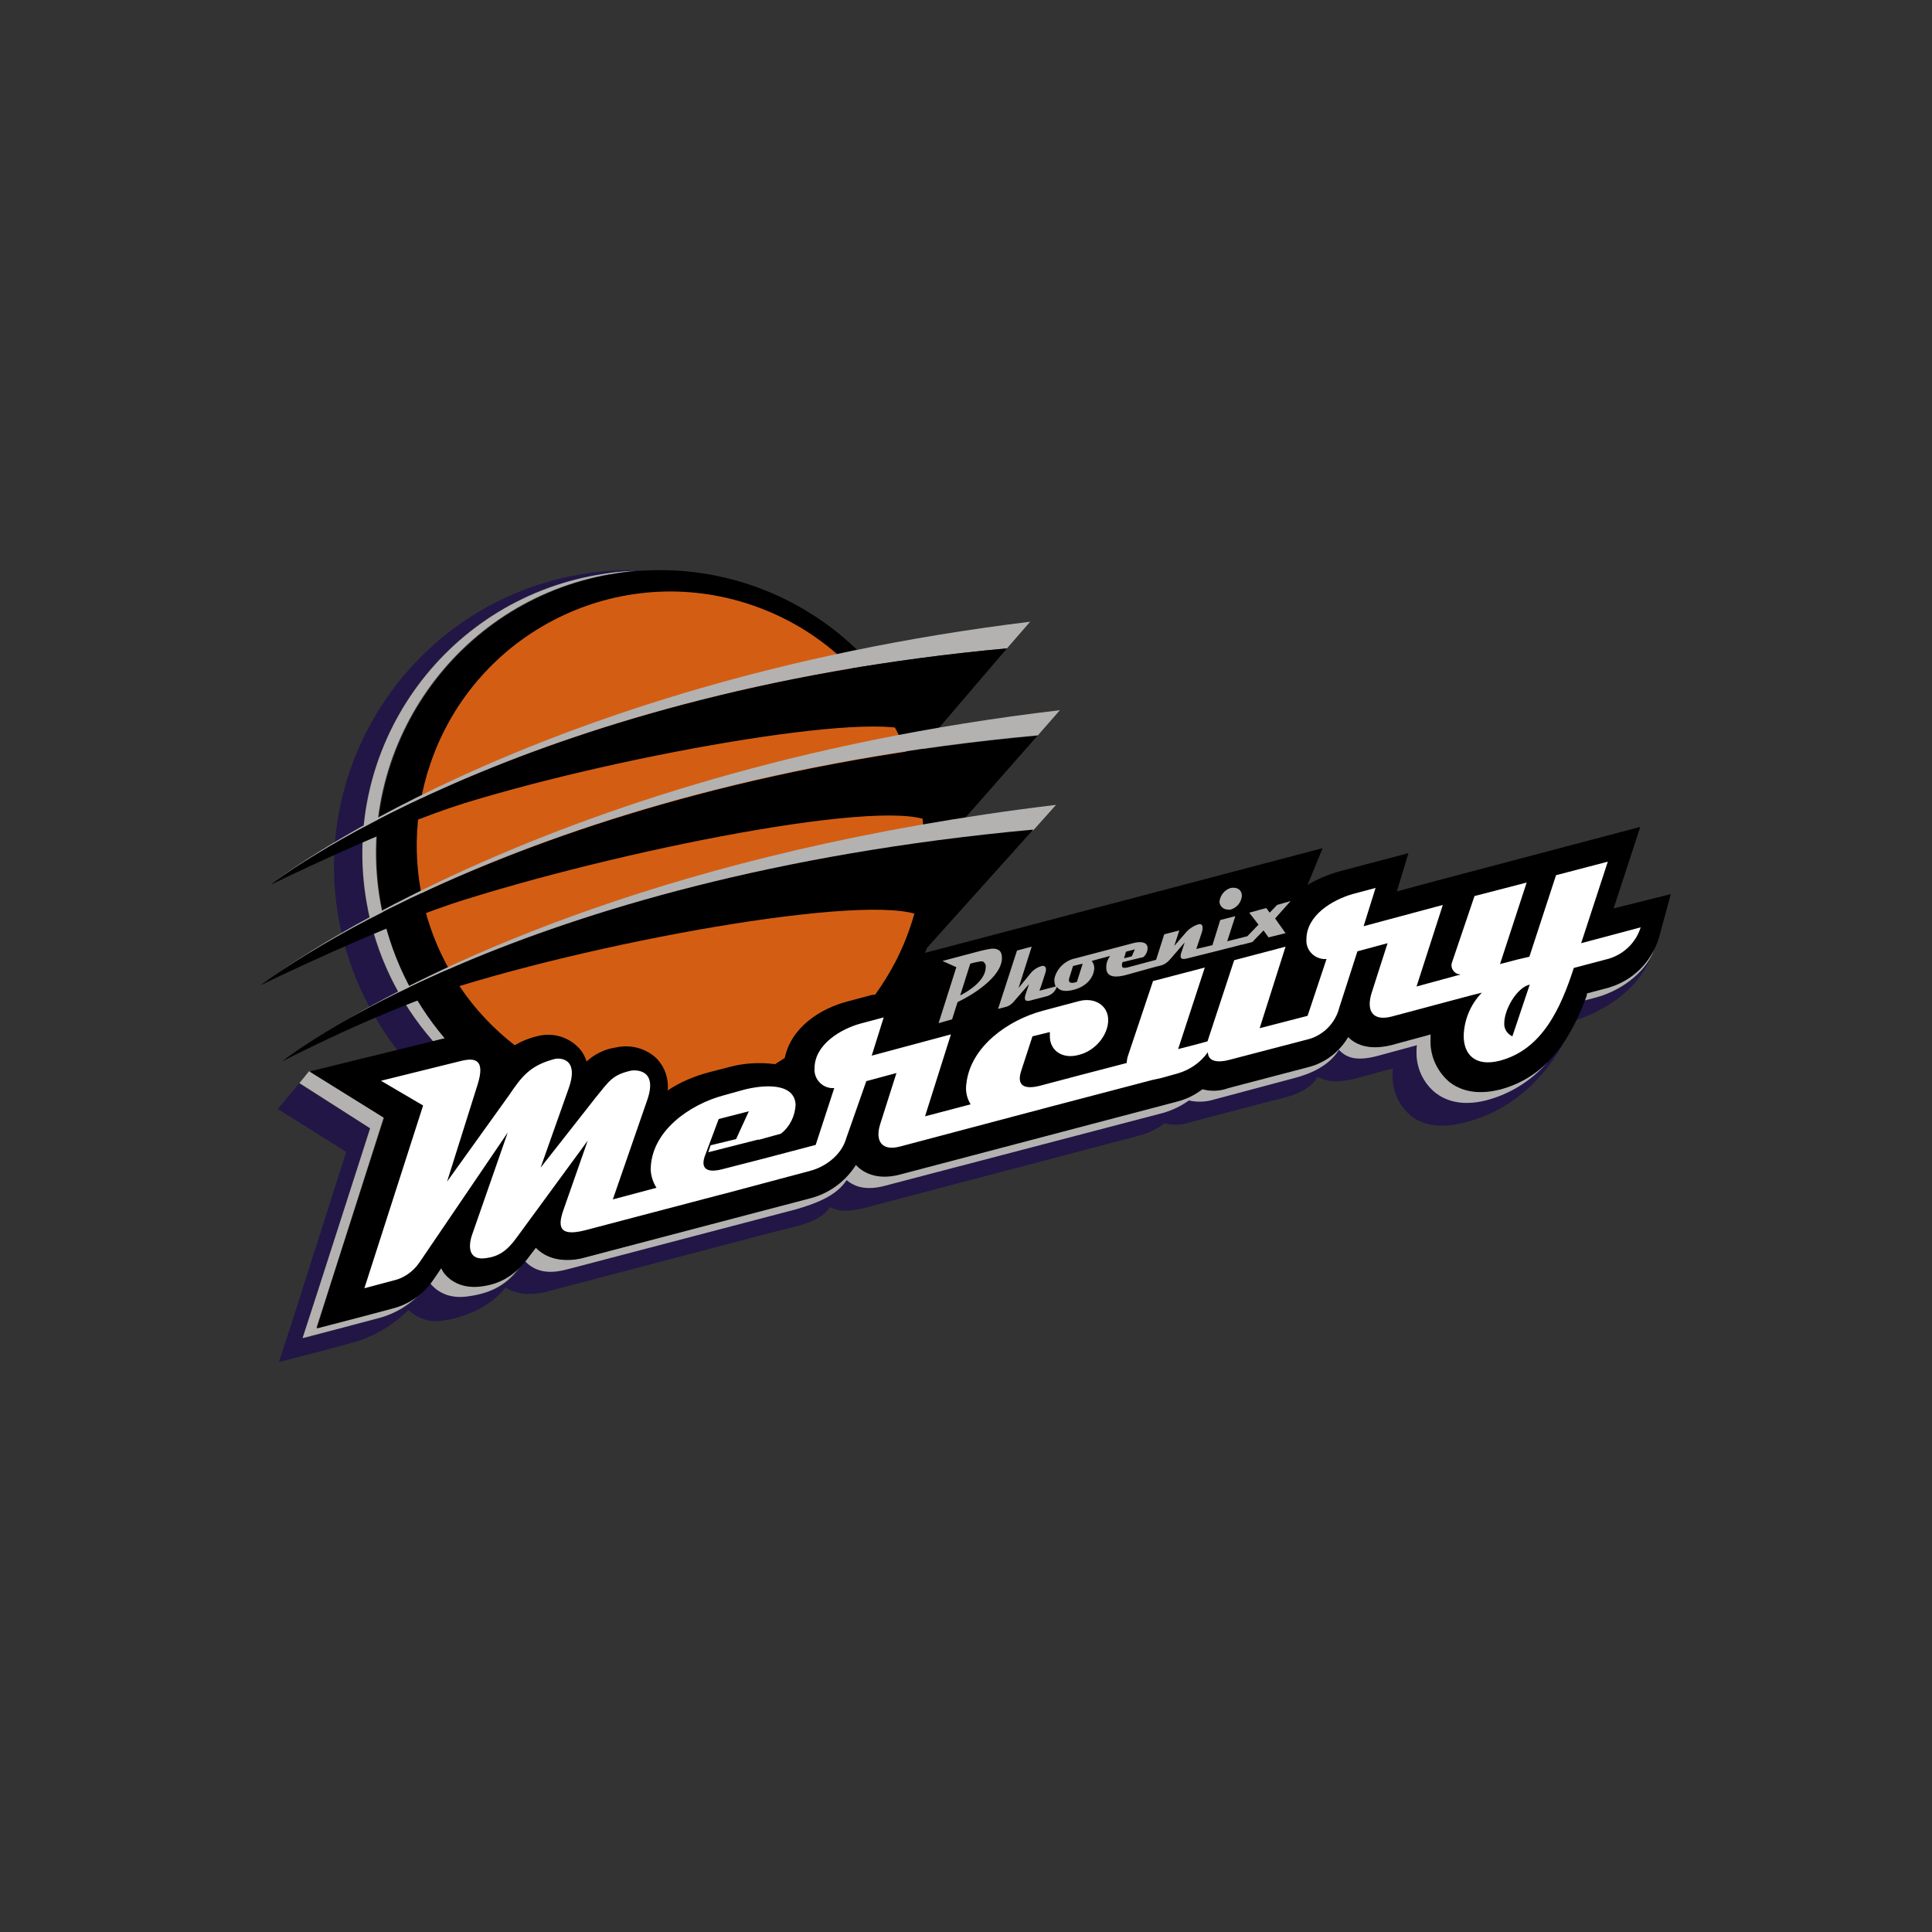 <?xml version="1.0" encoding="utf-8"?>
<!-- Generator: Adobe Illustrator 19.0.0, SVG Export Plug-In . SVG Version: 6.00 Build 0)  -->
<svg version="1.1" id="Layer_1" xmlns="http://www.w3.org/2000/svg" xmlns:xlink="http://www.w3.org/1999/xlink" x="0px" y="0px"
	 viewBox="0 0 500 500" style="enable-background:new 0 0 500 500;" xml:space="preserve">
<rect x="0" y="0" width="500" height="500" fill="#333333" stroke="none"/>
<style type="text/css">
	.st0{fill:#211646;}
	.st1{fill:#B3B2B1;}
	.st2{fill:#FFFFFF;}
	.st3{fill:#D35E13;}
</style>
<g id="XMLID_1_">
	<path id="XMLID_5_" class="st0" d="M113.5,271c-9.8-10.3-16.3-23.3-18.7-37.4c-7-39.9,19.7-77.9,59.5-84.8l0.1,0
		c4.2-0.8,8.5-1.1,12.8-1.1c-5.8-0.4-11.6,0-17.3,1c-41.7,7.3-69.6,47.1-62.3,88.8c2.3,13,7.9,25.2,16.2,35.5
		c4.5-0.8,7.8-1.5,7.8-1.5C112.3,271.2,112.9,271.1,113.5,271z M412.8,258.3l-2.8,0.7l-3.8,0.6c-1.8,5.2-5.5,8.8-5.7,15.2
		c-4.3,4.7-9.8,8.1-15.9,9.8c-6.4,1.6-10.6-0.1-12.9-1.9c-3.3-2.7-5.1-6.8-4.9-11v-1.4l-10.3,2.8c-6.3,1.7-8.4,0.1-9.9-1.6
		c-2.6,4.4-7.8,6.3-11.5,7.2l-20.6,5.5c-2.2,0.7-4.5,0.8-6.7,0.3c-2,1.4-4.2,2.5-6.6,3.2l-71.8,18.8c-4.9,1.4-8,0.4-10.2-1.5
		c-2.5,4.3-7.9,6.3-13.2,7.6l-58.3,15.4c-2,0.6-7.7,2.4-11.7-1.9l-1.5,2.1c-3.5,4.9-8.1,6.5-13.1,7.2c-3.6,0.8-7.4-0.5-9.8-3.3
		c-0.3-0.4-1.4,1.3-1.4,1.3c-3.1,3.8-7.4,6.5-12.2,7.8l-7.5,1.9l-11.9,3.3l3.8-11.8L95.7,292l-18.3-11.6l-5.5,6.6l17.7,11.1
		L76,340.8l-3.8,11.7l11.9-3.1l7.5-2c5.3-1.6,10.2-4.5,14.1-8.4c2.5,2.4,5.9,3.4,9.3,2.7c5.1-0.7,12.2-3.6,15.8-8.5
		c3.9,2.5,8.8,1.6,10.6,1.1l58.2-15.3c5.2-1.4,12.6-2.4,15.1-6.5v-0.1c3.5,1.4,4.7,1,8.3,0.4l71.8-18.9c2.4-0.6,4.6-1.7,6.6-3.2
		c2.2,0.6,4.6,0.5,6.7-0.3l20.6-5.4c3.8-1,9.7-1.9,12.3-6.3c2.3,1,3.9,1.7,9.1,0.6l10.4-2.8c0,0-0.1,0.9-0.1,1.4
		c-0.2,4.3,1.6,8.3,4.9,11c2.4,1.8,6.4,3.3,12.9,1.8c12.3-2.7,22.3-11.6,28-23.8l0.5-0.9l1.2-2c6.8-2.3,16.8-7.6,20.2-18.5
		C426.6,250.5,420.8,256.2,412.8,258.3z"/>
	<path id="XMLID_8_" class="st1" d="M428.1,245.5L428.1,245.5L428.1,245.5z M77.4,280.4L77.4,280.4l2.6-3.1L77.4,280.4z"/>
	<path id="XMLID_9_" class="st1" d="M375.1,279.9c-3.3-2.7-5.1-6.8-4.9-11c0-0.5,0-0.9,0.1-1.4l-10.4,2.8c-6.2,1.6-9.5-0.4-11-2.1
		c-2.3,3.9-6.1,6.6-10.4,7.8l-20.6,5.4c-2.2,0.8-4.5,0.9-6.7,0.3c-2,1.5-4.2,2.6-6.6,3.2l-71.8,18.9c-6.3,1.6-9.8-0.9-11.4-2.5
		c-2.7,4.4-7.1,7.5-12.1,8.7L151,325.5c-2,0.5-8.4,1.6-12.4-2.7l-1.6,2.1c-0.4,0.5-0.7,1-1.1,1.5c4,4.3,9.6,2.4,11.7,1.9l58.3-15.3
		c5.2-1.5,10.6-3.5,13.2-7.6c2.1,1.8,5.2,2.8,10.2,1.4l71.8-18.8c2.4-0.7,4.6-1.8,6.6-3.2c2.2,0.5,4.5,0.4,6.7-0.3L335,279
		c3.8-1,8.9-3,11.5-7.3c1.6,1.6,3.8,3.2,9.9,1.6l10.3-2.8c-0.1,0.5-0.1,0.9-0.1,1.4c-0.2,4.3,1.7,8.4,5,11c2.4,1.8,6.4,3.5,12.9,1.9
		c6.2-1.6,11.7-5,15.9-9.8v-0.1c-3.4,3.4-7.7,5.9-12.3,7C381.7,283.4,377.5,281.7,375.1,279.9z"/>
	<path id="XMLID_10_" class="st1" d="M416.3,255.5l-5.6,1.4l-0.1,0.7l-0.5,1.3l2.7-0.7c8-2.1,13.9-7.8,15.4-12.8
		C425.8,250.4,421.5,254,416.3,255.5z"/>
	<path id="XMLID_11_" class="st1" d="M124.7,332.6c-5.5,0.9-8.4-1.6-9.7-3.3c-0.4-0.4-0.7-0.9-0.9-1.4l-1.9,2.8
		c-0.2,0.5-0.6,1-1,1.4l0.2,0.1c1.3,1.6,4.3,4.1,9.7,3.3c5.1-0.7,9.5-2.4,13.1-7.2l1-1.4C132.6,330.1,128.8,332.2,124.7,332.6z"/>
	<path id="XMLID_12_" class="st1" d="M93.8,340.5l-11.9,3.1l3.8-11.8l13.6-42.6l-19.3-12l-2.5,3.1L95.8,292l-13.7,42.6l-3.8,11.7
		l11.9-3.1l7.5-2c4.8-1.2,9-3.9,12.2-7.7l0.1-0.1c-2.4,2.5-5.4,4.2-8.7,5L93.8,340.5z"/>
	<path id="XMLID_13_" class="st1" d="M98.4,233.4c-7-39.8,19.6-77.8,59.4-84.8l0.2,0c2.2-0.4,4.3-0.7,6.5-0.9
		c-3.4,0.1-6.7,0.5-10,1.1c-39.9,7-66.6,44.9-59.6,84.8c2.3,13.3,8.3,25.7,17.2,35.9c1-0.2,2-0.5,3-0.8
		C106.5,258.6,100.7,246.4,98.4,233.4z"/>
	<path id="XMLID_14_" d="M417.6,235.1l6.9-21.1L370,228.4l-8.5,2.3l3-9.9l-11.8,3.1l-6,1.6c-2.9,0.8-5.8,2-8.3,3.5l3.9-9.5
		l-102.9,27.1c4.7-12.3,5.9-25.6,3.6-38.6c-7.1-39.9-45.2-66.4-85.1-59.3c-39.9,7.1-66.4,45.2-59.3,85.1c2.3,12.9,8,24.9,16.5,34.9
		c-2,0.5-35,8.6-35,8.6l19.3,12L85.7,332L82,343.8l11.9-3.1l7.5-2c4.5-1.1,8.3-3.8,10.9-7.7l1.9-2.8c0.2,0.5,0.5,1,0.8,1.4
		c1.3,1.6,4.3,4.1,9.8,3.3c5.1-0.7,8.8-3.1,12.3-7.9l1.6-2.1c4,4.3,10.4,3.2,12.4,2.6l58.3-15.3c5-1.2,9.4-4.4,12.1-8.7
		c1.6,1.7,5.1,4.1,11.3,2.5l71.8-18.9c2.4-0.6,4.6-1.7,6.6-3.2c2.2,0.6,4.6,0.5,6.7-0.3l20.6-5.4c4.4-1.1,8.1-3.9,10.4-7.8
		c1.6,1.6,4.9,3.6,11.1,2.1l10.3-2.8v1.4c-0.2,4.2,1.7,8.3,4.9,11c2.4,1.8,6.4,3.5,12.9,1.9c12.5-3.3,18.5-13.4,22.5-24.2l0.1-0.7
		l5.6-1.5c6.2-1.8,11.1-6.6,13-12.8l3.1-11.4L417.6,235.1z"/>
	<path id="XMLID_25_" class="st1" d="M334,233.2l-3.5,1l-1.9,2l-0.9-1.2l-4.4,1.2l2.4,3.1l-2.9,3l-5.2,1.3l2.1-6.5l-3.9,1l-1.9,6.1
		l-0.1,0.4l-4.2,1l1.5-4.5c0.4-1.6-0.1-2.1-0.9-1.9c-1.1,0.3-2.2,1-3,1.8l-3.3,3.8l1.3-4l-3.9,1l-2.1,6.6l-7.5,2
		c-0.7,0.1-1.6,0.3-1.3-1l0.1-0.4l5.4-1.3c0.7-0.6,1.1-1.5,1.1-2.4c-0.1-1.8-2.4-1.6-3.8-1.2l-14.8,3.9c-2.7,0.5-4.9,2.6-5.5,5.2
		c-0.1,0.7,0,1.4,0.3,2.1l-4.2,1.1c0.4-1,1.5-4.5,1.5-4.5c0.7-2.1-0.7-2-0.9-1.9c-1.1,0.3-2.2,1-2.9,1.9l-3.1,3.8L267,245l-3.8,1
		l-4.9,15.1l2.3-0.6c0.6-0.2,1.1-0.6,1.6-1.1l4.1-4.7l-0.9,2.7c-0.4,1.3-0.1,1.8,1,1.6l4.6-1.2c1.2-0.4,2.1-1.2,2.5-2.4
		c0.7,1,2.1,1.4,4.6,0.7c2.8-0.8,4.9-2.8,5.1-5.5c0-0.7-0.2-1.4-0.7-1.9c0,0,4.7-1.3,4.8-1.3c-0.6,0.8-1,1.8-1,2.9
		c-0.1,3,3,2.6,5.2,2l7.2-2l2-0.5c0.8-0.3,1.5-0.8,2.1-1.5l3.8-4.4l-0.9,2.7c-0.4,1.3-0.1,1.8,1.3,1.5l8-2l0.4-0.1l5.5-1.4
		c0.1-0.1,0.4-0.1,0.5-0.1l2.7-0.7l2.9-3l1.3,1.8l4.4-1.1l-2.7-3.8L334,233.2z M291.4,246.3l2.3-0.6l-0.8,1.8l-2,0.5L291.4,246.3z
		 M278.7,254.1c0,0-2.5,1-2-0.9l1-3.2l2.5-0.6L278.7,254.1z M334,233.2l-3.5,1l-1.9,2l-0.9-1.2l-4.4,1.2l2.4,3.1l-2.9,3l-5.2,1.3
		l2.1-6.5l-3.9,1l-1.9,6.1l-0.1,0.4l-4.2,1l1.5-4.5c0.4-1.6-0.1-2.1-0.9-1.9c-1.1,0.3-2.2,1-3,1.8l-3.3,3.8l1.3-4l-3.9,1l-2.1,6.6
		l-7.5,2c-0.7,0.1-1.6,0.3-1.3-1l0.1-0.4l5.4-1.3c0.7-0.6,1.1-1.5,1.1-2.4c-0.1-1.8-2.4-1.6-3.8-1.2l-14.8,3.9
		c-2.7,0.5-4.9,2.6-5.5,5.2c-0.1,0.7,0,1.4,0.3,2.1l-4.2,1.1c0.4-1,1.5-4.5,1.5-4.5c0.7-2.1-0.7-2-0.9-1.9c-1.1,0.3-2.2,1-2.9,1.9
		l-3.1,3.8L267,245l-3.8,1l-4.9,15.1l2.3-0.6c0.6-0.2,1.1-0.6,1.6-1.1l4.1-4.7l-0.9,2.7c-0.4,1.3-0.1,1.8,1,1.6l4.6-1.2
		c1.2-0.4,2.1-1.2,2.5-2.4c0.7,1,2.1,1.4,4.6,0.7c2.8-0.8,4.9-2.8,5.1-5.5c0-0.7-0.2-1.4-0.7-1.9c0,0,4.7-1.3,4.8-1.3
		c-0.6,0.8-1,1.8-1,2.9c-0.1,3,3,2.6,5.2,2l7.2-2l2-0.5c0.8-0.3,1.5-0.8,2.1-1.5l3.8-4.4l-0.9,2.7c-0.4,1.3-0.1,1.8,1.3,1.5l8-2
		l0.4-0.1l5.5-1.4c0.1-0.1,0.4-0.1,0.5-0.1l2.7-0.7l2.9-3l1.3,1.8l4.4-1.1l-2.7-3.8L334,233.2z M291.4,246.3l2.3-0.6l-0.8,1.8
		l-2,0.5L291.4,246.3z M278.7,254.1c0,0-2.5,1-2-0.9l1-3.2l2.5-0.6L278.7,254.1z M251.1,249.4l1.1-0.3c0.5-0.1,1-0.2,1.6-0.3
		c0.4,0,0.7,0,0.9,0.3c0.3,0.3,0.5,0.7,0.4,1.1v0.3c-0.2,3.3-4.3,5.9-6.2,6.9l-0.4,0.2L251.1,249.4z M254.1,246l-10.2,2.7l3.6,1.6
		l-4.6,14.5l3.5-1l1.4-4.4l0.1-0.1c3.4-1.6,11.3-6.3,11.4-11.3v-0.1c0-1.9-1-2.4-2.5-2.4C255.9,245.6,255,245.8,254.1,246L254.1,246
		z M318.5,235.4c1.6-0.5,2.7-1.8,2.9-3.5c0-1.6-1.2-2.4-2.9-2.1c-1.6,0.5-2.7,1.9-2.9,3.5c0,1.2,1,2.1,2.2,2.1
		C318,235.5,318.2,235.4,318.5,235.4z M318.5,235.4c1.6-0.5,2.7-1.8,2.9-3.5c0-1.6-1.2-2.4-2.9-2.1c-1.6,0.5-2.7,1.9-2.9,3.5
		c0,1.2,1,2.1,2.2,2.1C318,235.5,318.2,235.4,318.5,235.4z"/>
	<path id="XMLID_28_" class="st2" d="M169.9,307.4l-11.3,3l8.9-25.7c2.9-8.3-3.4-7.8-4.3-7.6c-4.7,1.1-5.5,2.6-9,6.9l-14.3,18.2
		l7.3-20.6c2.9-8.3-3-7.8-3.8-7.5c-6.4,1.7-8.5,4.7-11.7,9.4l-16,22.3l7.9-25.1c2.1-6.7-0.8-7-4.4-6.1l-20.6,5.1l10.9,6.4
		l-15.2,47.3l7.5-2c2.7-0.6,5.1-2.3,6.7-4.6l22.9-33.7l-9.1,26.1c-1.3,3.5-1,7.1,3.5,6.4c3.1-0.4,5.4-1.8,7.9-5.3l18.4-25.1
		l-6.2,17.7c-1.5,4.2-1.6,7.3,5.5,5.5l35-9.2l1.6-0.4l21.7-5.8c3.9-1,8.1-4.1,9.3-8.4l5.2-14.8l7.8-2.1l-4.2,13.2
		c-1.4,4.4,0.4,7.1,5.2,5.8l33.6-8.9l4.9-1.3l26.7-7l2.3-0.5l4.3-1.2c3.1-0.9,5.9-2.8,7.8-5.5c0,2.4,2.5,2.8,5.5,2l20.7-5.4
		c3.8-1.1,6.8-4.2,7.8-8.1l4.7-14.6l7.8-2.1l-4.2,13.1c-1.3,4.5,0.4,7.1,5.2,5.9l20.6-5.5l2.8-0.7c-2.9,3-4.6,7-4.7,11.2
		c0,4.6,2.8,8.1,9.4,6.4c10.9-2.9,15.7-13.5,19.1-24l9.1-2.4c3.9-1.2,7-4.2,8.2-8.1l-15.4,4.1l6.9-21.1l-13.4,3.5l-6.9,21.1l-3,0.7
		l-4.6,1.2l6.9-21.1l-13.5,3.5l-5.9,17.4c-0.3,1.2,0.5,2.5,1.7,2.8c0.2,0,0.4,0.1,0.6,0.1l-11.4,3.1l6.8-21.1l-20.5,5.5l3.1-9.9
		l-6,1.6c-5.2,1.5-11.9,5.5-11.9,11.7c-0.2,2.6,1.8,4.9,4.5,5.1c0.2,0,0.5,0,0.7,0l-4.9,14.7l-12.4,3.2l6.7-21.1l-13.3,3.5l-6.9,21
		l-3.3,0.9l-4.3,1.1l6.9-21.1l-13.4,3.5l-6.3,18.8c-0.3,0.8-0.5,1.6-0.5,2.4l-12.3,3.2l-10.2,2.7c-4,1-6.1,0-4.8-3.9l2.9-8.9
		l4.5-1.1v0.9c-0.1,3.9,3.3,6.2,7.5,5c4.2-1,7.6-5.1,7.6-9c0-3.8-3.5-6-7.6-4.9l-9.4,2.5c-8.9,2.4-18.6,9.2-19.7,18.8
		c-0.3,1.9,0.1,3.8,1.1,5.4l-11.8,3.1l6.7-21.2l-20.5,5.5l3.1-9.9l-6,1.6c-5.1,1.4-11.9,5.4-11.9,11.6c-0.2,2.6,1.8,4.9,4.4,5.1
		c0.2,0,0.5,0,0.7,0l-4.8,14.7l-13.3,3.5l-10.9,2.8c-2.3,0.6-5.8,0.9-4.6-3.1l3.7-9.9l7.8-2l-3.3,7.2l-6.6,1.6l-0.6,1.8l13-3.3V295
		l5.8-1.6c2.3-1.8,3.7-4.6,3.8-7.6c-0.4-5.8-8.6-5-13.3-3.8l-5.4,1.5c-8.6,2.3-18.8,9.2-18.8,19.3C168.5,304.4,169,306,169.9,307.4z
		 M391.4,268.2c-1.3-0.6-2.2-1.9-2.1-3.4c0-3.5,3.2-9.2,6.6-10L391.4,268.2z"/>
	<path id="XMLID_29_" class="st3" d="M133.2,270.5c1.9-1.1,3.9-1.9,6.1-2.4c3.7-0.9,7.7,0.2,10.4,3c1,1,1.7,2.3,2.1,3.6
		c2.1-1.9,4.7-3.2,7.5-3.6c3.9-0.9,8,0.2,10.8,3c2,2.2,3,5.1,2.7,8.1c3.3-2.2,6.9-3.7,10.7-4.7l5.4-1.4c3.8-1,7.8-1.2,11.7-0.7
		l2.5-1.6c1.6-7.8,9-12.8,16.5-14.7l6-1.6l0.9-0.1c3.9-5.4,7-11.3,9.1-17.6c11.7-34.3-6.7-71.5-41-83.2c-34.3-11.7-71.5,6.7-83.2,41
		C102.3,224.1,111.1,253.4,133.2,270.5L133.2,270.5z"/>
	<path id="XMLID_30_" class="st1" d="M260.6,167.8l6-6.9C135.8,176.9,69.9,229,69.9,229l0.5-0.4C75.8,224.7,138.9,178.9,260.6,167.8
		z"/>
	<path id="XMLID_33_" d="M242.2,213.9c1.8,3,1.7,4.1,1.7,4.1l0.4-0.1l24.2-27.5c-134.4,12.3-201.1,64.6-201.1,64.6
		s32.4-15.9,53.3-22.3C164.8,218.9,237,204.9,242.2,213.9z M237.3,190.4c1.6,2.6,1.4,2.9,1.4,2.9h0.1l21.8-25.5
		C133.3,179.4,70,229,70,229s30.7-15.1,50.4-21.2C163.1,194.7,232.7,182.8,237.3,190.4z"/>
	<path id="XMLID_34_" class="st1" d="M273.3,208.3c-99,11.9-158.7,40.9-184.6,56.2c25.6-14.7,83.2-40.9,178.7-49.6L273.3,208.3z"/>
	<path id="XMLID_35_" d="M240.1,238.5l-1.1,7.8l0.1-0.1l28.3-31.5C132.3,227.1,73,274.7,73,274.7s25.5-13.3,46.2-19.6
		C163.4,241.6,234.9,229.6,240.1,238.5z"/>
	<path id="XMLID_36_" class="st1" d="M274.3,183.8c-136.4,16-206.7,71.1-206.7,71.1s66.8-52.4,201-64.6L274.3,183.8z"/>
</g>
</svg>
